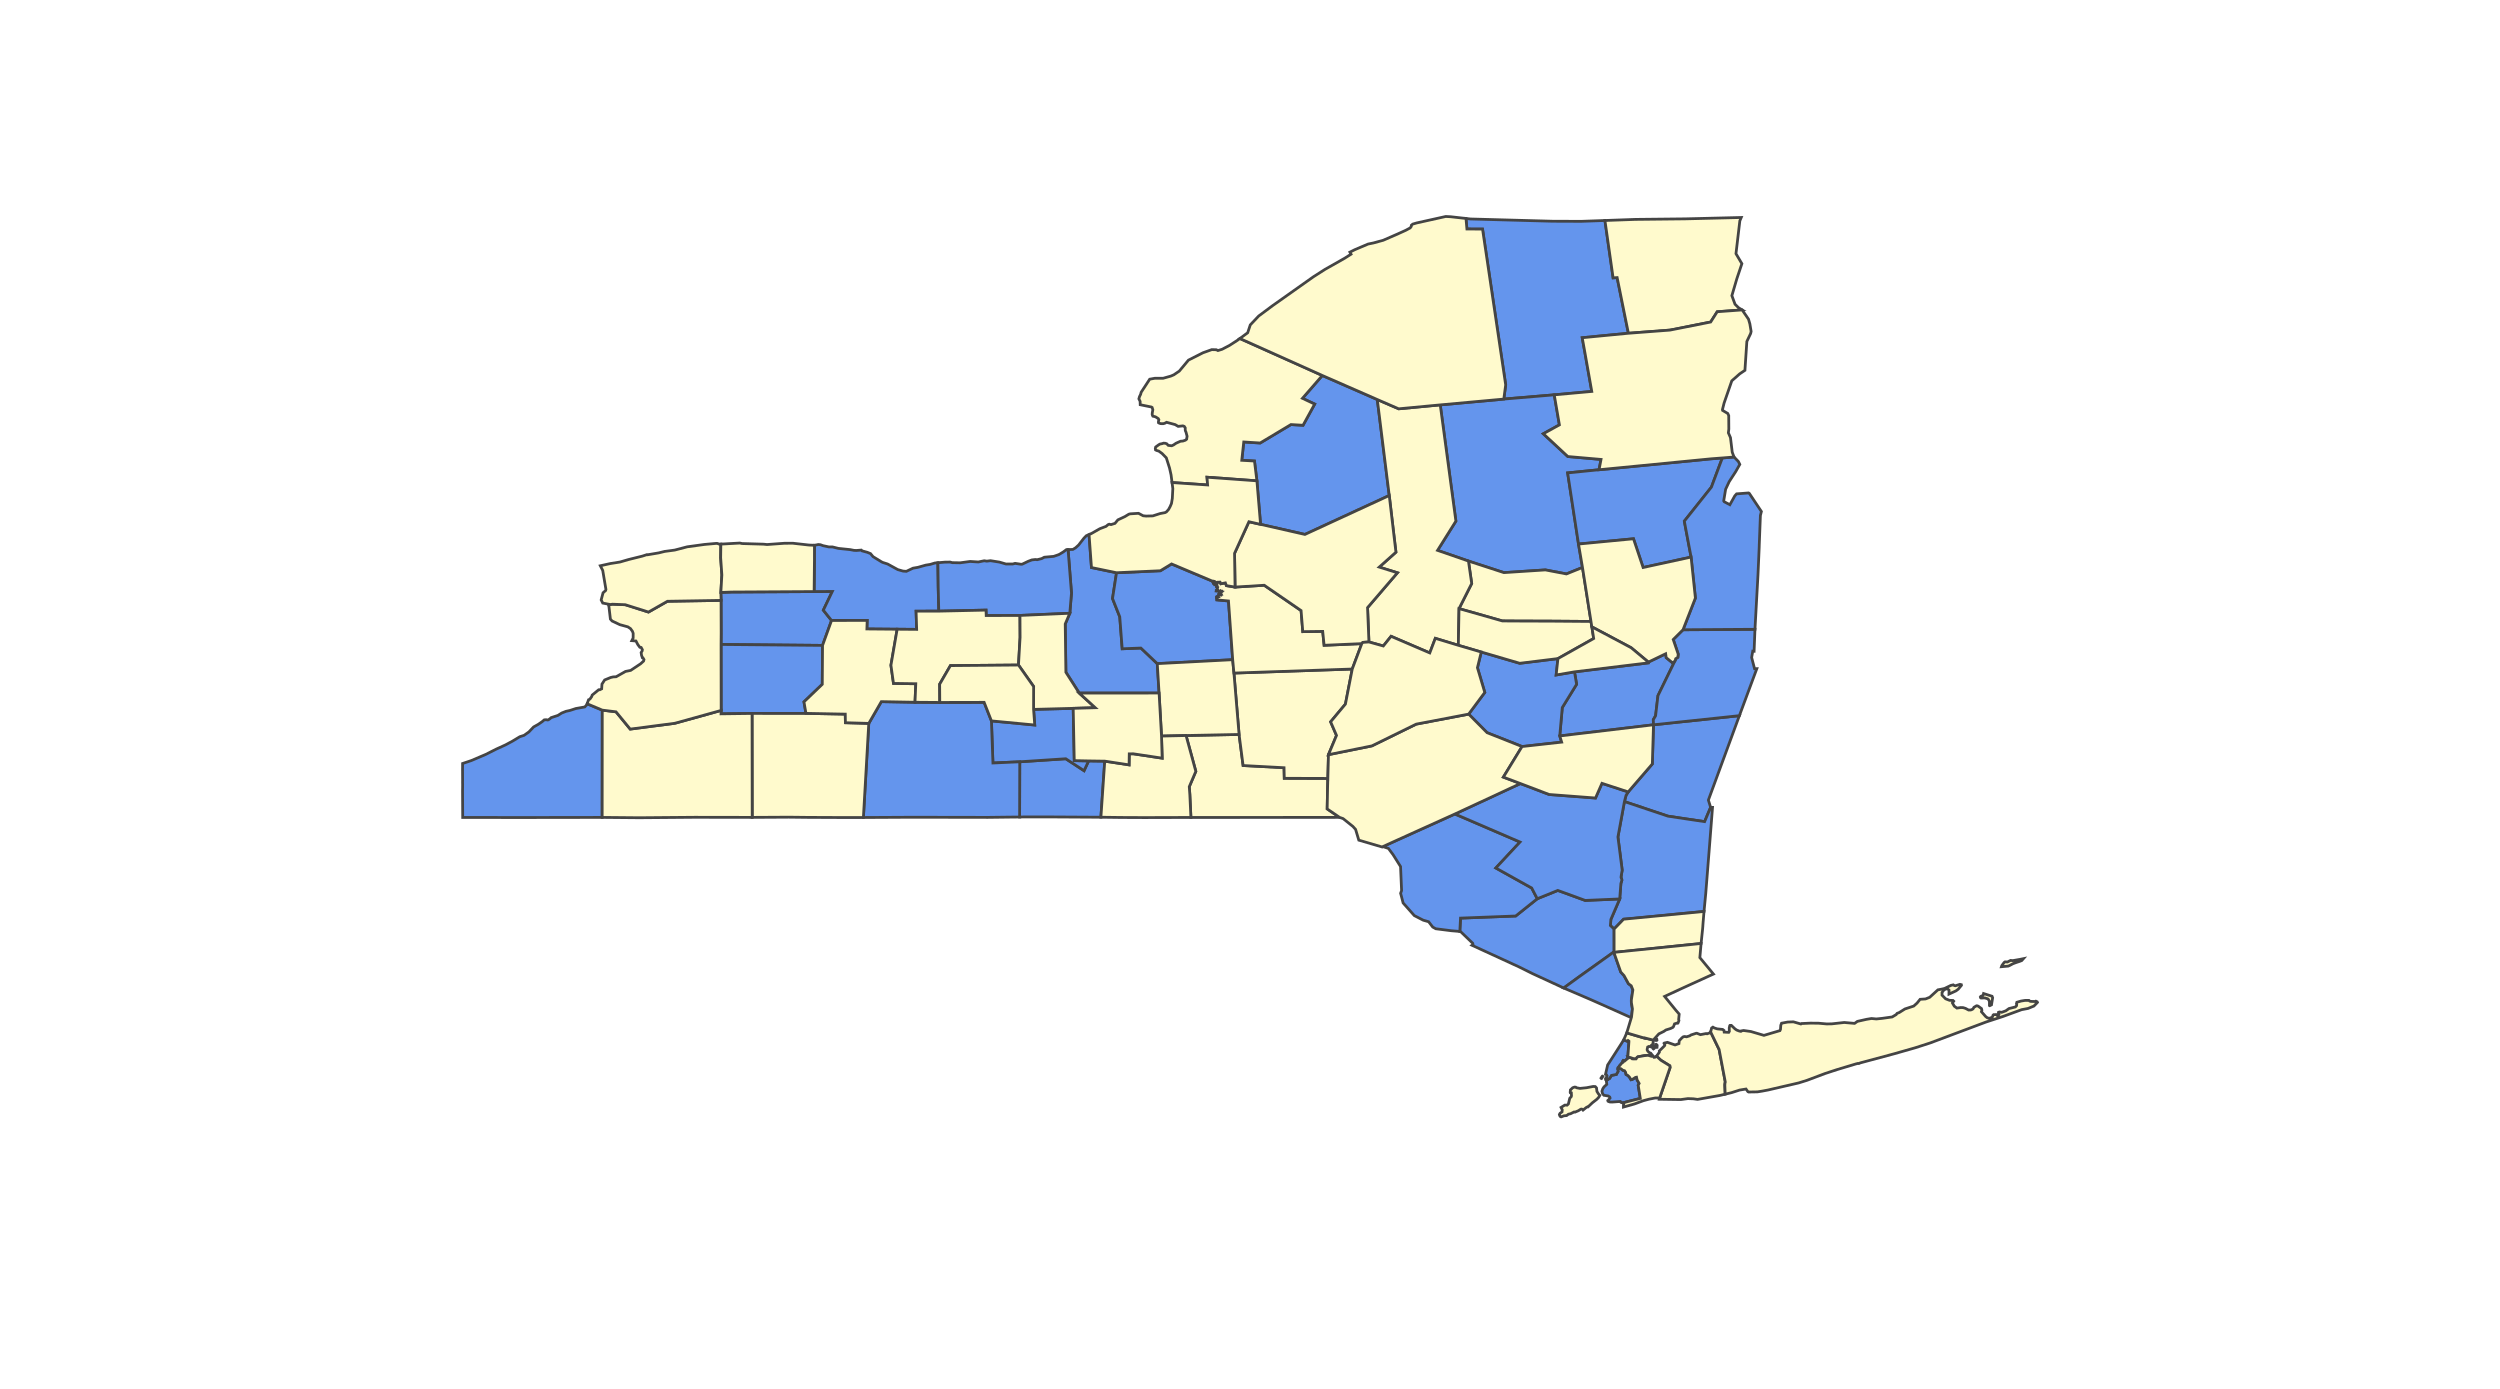 <svg class="main-svg" xmlns="http://www.w3.org/2000/svg" xmlns:xlink="http://www.w3.org/1999/xlink" width="900" height="500" style="" viewBox="0 0 900 500"><rect x="0" y="0" width="900" height="500" style="fill: rgb(255, 255, 255); fill-opacity: 1;"/><defs id="defs-4449b1"><g class="clips"><clipPath id="clip4449b1geo"><rect x="89.997" y="60" width="720.007" height="360"/></clipPath></g><g class="gradients"/><g class="patterns"/></defs><g class="bglayer"/><g class="layer-below"><g class="imagelayer"/><g class="shapelayer"/></g><g class="cartesianlayer"/><g class="polarlayer"/><g class="smithlayer"/><g class="ternarylayer"/><g class="geolayer"><g class="geo geo" clip-path="url(#clip4449b1geo)"><g class="layer bg"><rect x="89.997" y="60" width="720.007" height="360" style="pointer-events: all; fill: rgb(255, 255, 255); fill-opacity: 1;"/></g><g class="layer backplot"><g class="choroplethlayer"><g class="trace choropleth"><path class="choroplethlocation" fill="rgb(100, 149, 237)" d="M593.415,238.358L599.633,235.36L599.833,236.751L602.093,238.602L602.924,238.042L596.864,250.441L596.011,257.685L595.191,259.078L595.254,260.922L561.507,264.94L562.42,254.714L567.572,246.35L566.816,241.864L593.398,238.635Z" style="stroke: rgb(68, 68, 68); stroke-opacity: 1; stroke-width: 1px; opacity: 1;"/><path class="choroplethlocation" fill="rgb(100, 149, 237)" d="M401.949,206.184L400.508,215.476L403.112,222.047L403.992,233.561L410.716,233.297L416.618,238.904L417.27,249.494L388.515,249.504L383.717,242.014L383.481,224.631L385.126,220.776L385.733,213.503L384.502,197.853L386.234,197.799L387.202,197.207L388.294,196.215L390.227,193.726L391.08,192.857L392.06,192.442L392.928,204.316Z" style="stroke: rgb(68, 68, 68); stroke-opacity: 1; stroke-width: 1px; opacity: 1;"/><path class="choroplethlocation" fill="rgb(100, 149, 237)" d="M177.368,294.287L176.331,294.281L176.332,294.286L166.573,294.281L166.519,284.802L166.538,283.406L166.545,282.548L166.533,281.785L166.533,281.328L166.54,281.045L166.517,276.784L166.53,276.188L166.531,274.861L169.696,273.796L174.893,271.579L178.576,269.714L181.999,268.152L184.528,266.793L187.124,265.221L188.649,264.728L190.4,263.493L192.097,261.708L193.783,260.76L195.204,259.777L195.931,259.152L196.625,259.098L197.14,259.195L197.402,259.14L198.005,258.73L198.387,258.365L200.853,257.552L202.197,256.696L203.755,256.08L205.168,255.769L207.316,255.067L210.508,254.508L211.236,253.734L211.369,253.359L216.815,255.643L216.78,294.267L182.56,294.32L181.632,294.31Z" style="stroke: rgb(68, 68, 68); stroke-opacity: 1; stroke-width: 1px; opacity: 1;"/><path class="choroplethlocation" fill="rgb(100, 149, 237)" d="M369.831,294.094L369.114,294.094L368.719,294.101L367.063,294.123L367.06,294.123L367.11,274.242L383.684,273.15L390.257,277.453L391.903,273.93L396.041,273.992L397.709,274.008L396.326,294.203L396.291,294.203L377.806,294.094L376.429,294.087L370.283,294.087L370.204,294.094Z" style="stroke: rgb(68, 68, 68); stroke-opacity: 1; stroke-width: 1px; opacity: 1;"/><path class="choroplethlocation" fill="rgb(100, 149, 237)" d="M584.791,288.565L585.376,286.324L586.15,285.085L594.839,275.014L595.254,260.922L626.177,257.64L622.009,268.99L615.017,288.028L615.825,290.652L613.659,295.793L600.474,293.821Z" style="stroke: rgb(68, 68, 68); stroke-opacity: 1; stroke-width: 1px; opacity: 1;"/><path class="choroplethlocation" fill="rgb(100, 149, 237)" d="M583.092,323.618L583.517,318.059L583.869,316.869L583.797,316.424L583.632,316.044L583.567,315.772L583.729,314.679L583.969,313.384L583.969,313.147L582.453,301.312L584.791,288.565L600.474,293.821L613.659,295.793L615.825,290.652L616.51,290.654L615.246,306.815L615.242,306.852L614.871,311.52L614.348,318.12L614.062,321.721L613.444,328.121L584.493,330.912L581.071,334.452L579.736,333.187L579.915,330.988Z" style="stroke: rgb(68, 68, 68); stroke-opacity: 1; stroke-width: 1px; opacity: 1;"/><path class="choroplethlocation" fill="rgb(100, 149, 237)" d="M573.039,140.917L559.53,142.141L541.366,143.668L542.045,138.549L533.713,82.47L528.088,82.442L527.753,78.648L529.399,78.834L558.853,79.642L569.215,79.682L577.779,79.376L580.72,100.029L582.171,99.932L586.22,119.971L569.602,121.579L570.596,127.105Z" style="stroke: rgb(68, 68, 68); stroke-opacity: 1; stroke-width: 1px; opacity: 1;"/><path class="choroplethlocation" fill="rgb(100, 149, 237)" d="M259.585,232.005L259.621,227.927L259.58,216.139L259.591,215.937L259.505,213.276L263.422,213.131L293.082,212.964L299.634,212.922L296.399,219.664L299.354,223.378L296.117,232.343Z" style="stroke: rgb(68, 68, 68); stroke-opacity: 1; stroke-width: 1px; opacity: 1;"/><path class="choroplethlocation" fill="rgb(100, 149, 237)" d="M541.366,143.668L559.53,142.141L561.385,152.952L555.589,156.149L564.416,164.349L576.369,165.391L575.656,169.108L564.352,170.242L568.262,195.856L569.693,204.286L563.902,206.622L556.338,205.171L541.401,206.141L528.639,201.98L517.517,198.13L524.121,187.599L518.488,145.76Z" style="stroke: rgb(68, 68, 68); stroke-opacity: 1; stroke-width: 1px; opacity: 1;"/><path class="choroplethlocation" fill="rgb(100, 149, 237)" d="M589.144,387.79L589.351,388.739L590.095,390.038L589.749,390.694L590.511,395.426L584.147,397.04L583.72,396.857L583.326,396.524L582.657,396.573L580.364,396.74L579.596,396.72L579.096,396.561L578.882,396.44L578.812,396.179L579.222,395.789L579.288,395.706L579.63,395.282L579.508,394.918L578.96,394.557L577.387,394.297L576.905,393.686L576.702,392.832L576.995,391.955L577.171,391.689L577.444,391.28L578.433,390.381L578.276,388.965L578.101,388.786L578.356,388.909L579.162,388.402L579.461,388.228L580.128,387.146L581.906,386.793L582.423,385.811L582.502,385.73L582.412,384.741L582.527,384.782L582.99,384.624L583.54,384.752L584.237,385.297L584.819,385.445L585.204,386.004L585.375,386.797L586.05,387.195L586.598,387.753L587.166,388.701L587.663,388.577L588.778,387.859Z" style="stroke: rgb(68, 68, 68); stroke-opacity: 1; stroke-width: 1px; opacity: 1;"/><path class="choroplethlocation" fill="rgb(100, 149, 237)" d="M495.827,143.833L500.13,178.38L469.77,192.398L453.799,188.767L452.483,173.097L451.608,165.967L447.035,165.711L447.75,159.107L453.659,159.479L464.738,152.84L469.096,153.096L473.282,145.467L468.882,143.401L476.036,135.177Z" style="stroke: rgb(68, 68, 68); stroke-opacity: 1; stroke-width: 1px; opacity: 1;"/><path class="choroplethlocation" fill="rgb(100, 149, 237)" d="M293.204,196.303L293.258,196.306L294.577,196.026L295.381,196.105L296.263,196.435L298.429,196.901L299.712,196.901L301.828,197.425L306.045,197.862L307.418,198.128L308.297,198.17L310.083,198.034L310.319,198.307L312.205,198.823L313.389,199.296L314.299,200.393L317.245,202.205L317.718,202.457L319.543,203.044L321.418,204.073L323.207,205.055L325.086,205.593L326.293,205.678L328.679,204.546L330.42,204.247L333.275,203.446L334.875,203.19L336.561,202.681L336.964,202.646L337.635,202.589L337.756,211.558L337.962,220.012L329.791,220.021L329.999,226.576L322.981,226.519L312.08,226.424L312.182,223.334L299.354,223.378L296.399,219.664L299.634,212.922L293.082,212.964L293.194,202.064L293.199,201.886Z" style="stroke: rgb(68, 68, 68); stroke-opacity: 1; stroke-width: 1px; opacity: 1;"/><path class="choroplethlocation" fill="rgb(100, 149, 237)" d="M576.813,387.434L576.874,387.394L576.918,387.41L577.019,387.514L576.628,388.182L576.556,388.271L576.419,388.219L576.351,388.126L576.379,388.078ZM582.412,384.741L582.502,385.73L582.423,385.811L581.906,386.793L580.128,387.146L579.461,388.228L579.162,388.402L578.356,388.909L578.101,388.786L578.024,388.707L577.963,388.374L578.186,387.908L578.418,387.768L578.539,387.314L578.343,386.941L577.984,386.766L578.755,383.383L579.085,382.881L579.679,381.957L580.244,381.078L580.686,380.39L583.453,376.083L584.184,374.914L584.519,374.385L585.825,374.851L586.097,374.586L586.406,374.801L586.413,375.003L586.018,380.545L586.158,380.917L585.745,381.232L584.909,381.937L584.399,381.761L584.161,382.092L584.185,382.239L584.392,382.297L584.295,382.434L583.986,382.609L583.763,382.821L582.977,383.748L582.734,384.163L582.502,384.353Z" style="stroke: rgb(68, 68, 68); stroke-opacity: 1; stroke-width: 1px; opacity: 1;"/><path class="choroplethlocation" fill="rgb(100, 149, 237)" d="M400.508,215.476L401.949,206.184L417.745,205.47L421.762,203.022L436.789,209.349L436.93,209.359L436.978,209.526L437.056,209.621L436.844,210.033L436.894,210.097L437.031,210.199L437.144,210.121L437.283,210.196L437.559,210.048L437.787,210.259L437.678,210.473L437.871,210.473L437.812,210.577L437.902,210.697L438.153,210.798L438.135,210.888L437.983,211.007L437.96,211.195L438.259,211.32L438.379,211.41L438.228,211.799L438.273,212.068L438.339,212.184L438.277,212.245L437.968,212.406L437.928,212.475L437.981,212.61L437.94,212.722L438.065,212.735L438.192,212.651L438.086,212.536L438.299,212.426L438.473,212.558L438.523,212.692L438.66,212.832L438.869,212.81L438.9,212.905L439.064,212.895L439.151,212.974L439.386,212.894L439.314,212.813L439.39,212.726L439.557,212.89L439.657,212.786L439.88,212.805L439.897,212.863L439.666,212.936L439.881,212.994L439.728,213.127L439.572,213.322L439.416,213.406L439.268,213.314L439.269,213.528L439.149,213.682L439.303,213.627L439.399,213.753L439.226,213.908L439.39,213.877L439.475,213.929L439.37,214.024L439.482,214.015L439.586,214.12L439.472,214.165L439.47,214.242L439.206,214.22L438.932,214.069L438.942,213.963L438.848,213.908L438.783,213.927L438.795,214.13L438.524,214.575L438.343,214.67L438.442,214.786L438.322,214.789L438.253,214.871L438.358,214.976L438.17,215.073L438.008,215.111L438.063,215.305L438.016,215.437L438.128,215.55L438.048,215.716L438.066,215.954L442.254,216.349L443.768,237.491L416.618,238.904L410.716,233.297L403.992,233.561L403.112,222.047Z" style="stroke: rgb(68, 68, 68); stroke-opacity: 1; stroke-width: 1px; opacity: 1;"/><path class="choroplethlocation" fill="rgb(100, 149, 237)" d="M583.092,323.618L579.915,330.988L579.736,333.187L581.071,334.452L581.079,342.643L568.141,351.887L562.929,355.681L553.521,351.341L551.625,350.467L546.929,348.127L529.909,340.296L530.278,339.999L530.18,339.586L525.775,335.341L525.532,335.32L525.786,330.52L545.637,329.76L553.421,323.547L560.805,320.552L570.68,324.152Z" style="stroke: rgb(68, 68, 68); stroke-opacity: 1; stroke-width: 1px; opacity: 1;"/><path class="choroplethlocation" fill="rgb(100, 149, 237)" d="M604.151,235.482L602.362,230.217L605.886,226.71L631.787,226.541L631.78,226.625L631.775,226.777L631.473,234.447L630.991,234.398L630.593,236.705L631.634,240.714L632.457,240.72L629.441,248.844L626.177,257.64L595.254,260.922L595.191,259.078L596.011,257.685L596.864,250.441L602.924,238.042L603.161,237.54L603.24,237.145L604.029,236.629Z" style="stroke: rgb(68, 68, 68); stroke-opacity: 1; stroke-width: 1px; opacity: 1;"/><path class="choroplethlocation" fill="rgb(100, 149, 237)" d="M583.475,349.929L584.657,351.227L586.25,354.139L587.246,354.884L587.835,356.383L587.282,360.019L587.295,360.913L587.677,363.232L587.347,366.129L586.723,366.122L586.063,365.835L576.8,361.691L576.8,361.691L573.111,360.055L572.803,359.919L564.442,356.331L562.929,355.681L568.141,351.887L581.079,342.643L580.993,342.858Z" style="stroke: rgb(68, 68, 68); stroke-opacity: 1; stroke-width: 1px; opacity: 1;"/><path class="choroplethlocation" fill="rgb(100, 149, 237)" d="M547.938,268.754L535.36,263.779L528.713,257.081L534.519,249.273L531.874,240.378L533.252,234.723L547.12,238.781L560.86,237.091L560.216,242.991L566.816,241.864L567.572,246.35L562.42,254.714L561.507,264.94L562.196,267.167Z" style="stroke: rgb(68, 68, 68); stroke-opacity: 1; stroke-width: 1px; opacity: 1;"/><path class="choroplethlocation" fill="rgb(100, 149, 237)" d="M372.089,255.378L386.356,255.002L386.732,273.825L391.903,273.93L390.257,277.453L383.684,273.15L367.11,274.242L357.455,274.682L356.914,259.521L372.504,261.007Z" style="stroke: rgb(68, 68, 68); stroke-opacity: 1; stroke-width: 1px; opacity: 1;"/><path class="choroplethlocation" fill="rgb(100, 149, 237)" d="M367.06,294.123L364.061,294.155L364.054,294.153L355.66,294.257L328.364,294.209L320.854,294.249L310.821,294.301L312.755,260.421L317.276,252.591L329.398,252.814L338.318,252.88L354.29,252.845L356.914,259.521L357.455,274.682L367.11,274.242Z" style="stroke: rgb(68, 68, 68); stroke-opacity: 1; stroke-width: 1px; opacity: 1;"/><path class="choroplethlocation" fill="rgb(100, 149, 237)" d="M504.439,322.405L504.223,321.569L504.573,320.604L504.198,311.961L501.518,307.697L499.826,305.431L497.972,304.822L497.528,304.907L508.227,300.06L523.757,293.04L547.208,303.136L538.502,312.483L551.412,319.681L553.421,323.547L545.637,329.76L525.786,330.52L525.532,335.32L522.432,335.059L516.871,334.35L515.779,333.739L514.303,331.821L512.35,331.264L509.161,329.619L505.126,325.073Z" style="stroke: rgb(68, 68, 68); stroke-opacity: 1; stroke-width: 1px; opacity: 1;"/><path class="choroplethlocation" fill="rgb(100, 149, 237)" d="M583.869,316.869L583.517,318.059L583.092,323.618L570.68,324.152L560.805,320.552L553.421,323.547L551.412,319.681L538.502,312.483L547.208,303.136L523.757,293.04L547.35,282.078L557.687,286.014L574.38,287.287L576.704,281.995L586.15,285.085L585.376,286.324L584.791,288.565L582.453,301.312L583.969,313.147L583.969,313.384L583.729,314.679L583.567,315.772L583.632,316.044L583.797,316.424Z" style="stroke: rgb(68, 68, 68); stroke-opacity: 1; stroke-width: 1px; opacity: 1;"/><path class="choroplethlocation" fill="rgb(100, 149, 237)" d="M589.16,167.796L615.923,165.178L620.038,164.865L616.11,175.362L606.354,187.619L608.791,200.547L591.518,204.302L588.053,193.955L568.262,195.856L564.352,170.242L575.656,169.108Z" style="stroke: rgb(68, 68, 68); stroke-opacity: 1; stroke-width: 1px; opacity: 1;"/><path class="choroplethlocation" fill="rgb(100, 149, 237)" d="M632.133,220.299L631.787,226.541L605.886,226.71L610.341,215.29L608.791,200.547L606.354,187.619L616.11,175.362L620.038,164.865L620.197,164.854L620.389,164.836L624.256,164.521L624.258,164.527L625.817,166.138L626.327,167.177L625.59,168.48L624.872,169.749L622.52,173.374L622.148,174.163L621.223,176.131L620.533,180.312L620.719,180.62L622.751,181.703L624.522,178.514L625.172,177.789L629.496,177.462L629.761,177.628L633.845,183.756L634.1,184.138L633.74,185.573L633.344,195.894L633.337,195.945L633.326,196.433L633.308,197.062L633.182,199.933L632.872,206.949Z" style="stroke: rgb(68, 68, 68); stroke-opacity: 1; stroke-width: 1px; opacity: 1;"/><path class="choroplethlocation" fill="rgb(100, 149, 237)" d="M337.756,211.558L337.635,202.589L340.141,202.373L342.039,202.346L342.802,202.553L345.657,202.609L349.251,202.125L352.189,202.312L354.317,201.878L355.248,202.016L356.579,201.85L359.776,202.353L362.172,203.05L364.624,203.033L365.43,202.815L367.585,203.137L368.032,203.088L370.17,202.061L371.466,201.573L372.712,201.424L373.394,201.493L375.002,201.098L375.956,200.599L379.324,200.295L381.166,199.663L382.741,198.729L383.89,197.872L384.502,197.853L385.733,213.503L385.126,220.776L367.189,221.557L355.035,221.606L354.968,219.637L337.962,220.012Z" style="stroke: rgb(68, 68, 68); stroke-opacity: 1; stroke-width: 1px; opacity: 1;"/><path class="choroplethlocation" fill="rgb(100, 149, 237)" d="M259.617,255.752L259.585,232.005L296.117,232.343L296.019,246.358L289.428,252.67L290.144,256.814L290.002,256.853L270.74,256.836L259.573,256.983Z" style="stroke: rgb(68, 68, 68); stroke-opacity: 1; stroke-width: 1px; opacity: 1;"/></g><g class="trace choropleth"><path class="choroplethlocation" fill="rgb(255, 250, 205)" d="M278.071,294.215L270.791,294.256L270.74,256.836L290.002,256.853L290.144,256.814L304.297,257.083L304.345,260.18L312.755,260.421L310.821,294.301L305.596,294.318L304.934,294.32L290.667,294.258L290.652,294.256L283.943,294.182Z" style="stroke: rgb(68, 68, 68); stroke-opacity: 1; stroke-width: 1px; opacity: 1;"/><path class="choroplethlocation" fill="rgb(255, 250, 205)" d="M595.997,376.008L596.198,375.944L596.501,376.16L596.587,376.382L596.523,377.047L596.263,377.068L596.02,376.82L595.971,376.339ZM595.093,380.209L594.56,380.279L593.298,379.907L591.896,380.044L589.59,380.466L589.303,380.726L588.995,381.205L588,381.23L587.638,381.175L587.59,380.978L587.474,380.961L586.929,380.807L586.018,380.545L586.413,375.003L586.406,374.801L586.097,374.586L585.825,374.851L584.519,374.385L584.519,374.385L584.945,373.409L585.502,372.133L585.631,371.839L592.362,373.826L592.397,373.826L592.393,373.787L592.428,373.77L592.42,373.731L593.628,374.046L593.743,374.067L595.267,374.459L595.176,374.639L595.126,375.317L594.891,376.077L594.943,376.389L595.18,376.557L595.365,376.875L595.371,377.071L595.359,377.233L595.434,377.482L595.336,377.574L595.243,377.632L595.134,377.545L594.931,377.256L594.729,376.932L594.839,376.585L594.642,376.267L594.532,376.285L594.284,376.528L594.119,376.827L593.591,376.721L593.168,376.919L592.97,377.752L592.996,378.042L593.234,378.452L593.763,378.941L594.278,379.152Z" style="stroke: rgb(68, 68, 68); stroke-opacity: 1; stroke-width: 1px; opacity: 1;"/><path class="choroplethlocation" fill="rgb(255, 250, 205)" d="M482.243,294.254L477.052,294.26L476.747,294.26L473.812,294.257L473.381,294.267L473.339,294.268L437.732,294.283L437.529,294.283L428.726,294.296L428.348,286.151L428.138,283.212L430.497,277.684L426.98,264.787L446.067,264.402L447.518,275.589L462.255,276.38L462.34,280.185L469.822,280.213L477.917,280.236L478.023,280.228L478.014,280.624L477.995,280.724L478.004,280.73L478.022,280.818L477.994,281.255L477.934,283.426L477.783,291.2Z" style="stroke: rgb(68, 68, 68); stroke-opacity: 1; stroke-width: 1px; opacity: 1;"/><path class="choroplethlocation" fill="rgb(255, 250, 205)" d="M226.993,294.36L217.411,294.273L216.78,294.267L216.815,255.643L221.769,256.26L226.879,262.477L242.979,260.369L259.617,255.752L259.573,256.983L270.74,256.836L270.791,294.256L250.1,294.223L230.155,294.389Z" style="stroke: rgb(68, 68, 68); stroke-opacity: 1; stroke-width: 1px; opacity: 1;"/><path class="choroplethlocation" fill="rgb(255, 250, 205)" d="M469.822,280.213L462.34,280.185L462.255,276.38L447.518,275.589L446.067,264.402L444.216,242.304L486.811,240.851L484.354,253.475L479.024,259.855L481.144,264.755L478.246,271.685L478.023,280.228L477.917,280.236Z" style="stroke: rgb(68, 68, 68); stroke-opacity: 1; stroke-width: 1px; opacity: 1;"/><path class="choroplethlocation" fill="rgb(255, 250, 205)" d="M586.22,119.971L582.171,99.932L580.72,100.029L577.779,79.376L588.737,78.984L606.666,78.789L626.851,78.295L626.344,79.481L625.68,85.119L624.949,91.325L627.078,94.929L625.259,100.35L623.473,106.442L624.609,109.518L625.501,110.407L625.871,110.776L627.173,111.57L618.194,112.227L615.844,115.927L601.207,118.832Z" style="stroke: rgb(68, 68, 68); stroke-opacity: 1; stroke-width: 1px; opacity: 1;"/><path class="choroplethlocation" fill="rgb(255, 250, 205)" d="M426.98,264.787L418.146,264.986L417.27,249.494L416.618,238.904L443.768,237.491L444.216,242.304L446.067,264.402Z" style="stroke: rgb(68, 68, 68); stroke-opacity: 1; stroke-width: 1px; opacity: 1;"/><path class="choroplethlocation" fill="rgb(255, 250, 205)" d="M482.243,294.254L477.783,291.2L477.934,283.426L477.994,281.255L478.022,280.818L478.004,280.73L477.995,280.724L478.014,280.624L478.023,280.228L478.246,271.685L493.885,268.517L509.827,260.689L528.713,257.081L535.36,263.779L547.938,268.754L541.211,279.769L547.35,282.078L523.757,293.04L508.227,300.06L497.528,304.907L489.169,302.453L488.015,298.595L487.047,297.52L483.513,294.697Z" style="stroke: rgb(68, 68, 68); stroke-opacity: 1; stroke-width: 1px; opacity: 1;"/><path class="choroplethlocation" fill="rgb(255, 250, 205)" d="M211.369,253.359L211.878,251.915L212.119,251.836L212.43,251.599L213.019,250.756L213.188,250.228L215.526,248.313L215.92,248.32L216.601,247.976L216.709,246.283L217.67,244.792L219.821,243.903L220.732,243.687L221.808,243.63L225.178,241.722L227.043,241.342L230.6,238.976L231.683,237.993L231.834,237.434L231.468,236.824L231.26,236.796L230.952,235.906L230.808,234.924L231.182,234.325L231.253,233.877L230.813,233.088L230.337,233.02L229.596,232.02L228.944,230.758L227.452,230.636L227.932,229.675L227.939,227.996L227.688,227.287L226.993,226.311L226.824,226.199L226.025,225.666L223.144,224.881L220.345,223.557L219.742,222.876L219.14,217.703L220.481,217.512L225.099,217.698L233.451,220.339L240.278,216.46L259.58,216.139L259.621,227.927L259.585,232.005L259.617,255.752L242.979,260.369L226.879,262.477L221.769,256.26L216.815,255.643Z" style="stroke: rgb(68, 68, 68); stroke-opacity: 1; stroke-width: 1px; opacity: 1;"/><path class="choroplethlocation" fill="rgb(255, 250, 205)" d="M628.174,133.316L626.3,134.583L623.447,137.097L622.508,139.807L620.675,145.091L620.088,147.426L620.127,147.733L621.999,148.854L622.342,149.622L622.376,154.457L622.217,155.814L622.969,157.551L623.605,162.805L624.256,164.521L620.389,164.836L620.197,164.854L620.038,164.865L615.923,165.178L589.16,167.796L575.656,169.108L576.369,165.391L564.416,164.349L555.589,156.149L561.385,152.952L559.53,142.141L573.039,140.917L570.596,127.105L569.602,121.579L586.22,119.971L601.207,118.832L615.844,115.927L618.194,112.227L627.173,111.57L627.173,111.57L629.463,114.905L629.952,116.603L630.402,119.311L630.228,120.068L628.867,122.924L628.275,131.797Z" style="stroke: rgb(68, 68, 68); stroke-opacity: 1; stroke-width: 1px; opacity: 1;"/><path class="choroplethlocation" fill="rgb(255, 250, 205)" d="M572.754,223.724L558.997,223.618L544.687,223.567L540.848,223.538L525.249,219.099L529.807,210.057L528.639,201.98L541.401,206.141L556.338,205.171L563.902,206.622L569.693,204.286Z" style="stroke: rgb(68, 68, 68); stroke-opacity: 1; stroke-width: 1px; opacity: 1;"/><path class="choroplethlocation" fill="rgb(255, 250, 205)" d="M547.35,282.078L541.211,279.769L547.938,268.754L562.196,267.167L561.507,264.94L595.254,260.922L594.839,275.014L586.15,285.085L576.704,281.995L574.38,287.287L557.687,286.014Z" style="stroke: rgb(68, 68, 68); stroke-opacity: 1; stroke-width: 1px; opacity: 1;"/><path class="choroplethlocation" fill="rgb(255, 250, 205)" d="M492.815,231.108L492.317,218.737L503.07,206.197L496.53,204.155L502.538,198.784L501.801,192.595L500.13,178.38L495.827,143.833L503.528,147.172L518.488,145.76L524.121,187.599L517.517,198.13L528.639,201.98L529.807,210.057L525.249,219.099L525.004,232.308L516.72,229.795L514.718,235.054L500.787,229.072L497.999,232.557Z" style="stroke: rgb(68, 68, 68); stroke-opacity: 1; stroke-width: 1px; opacity: 1;"/><path class="choroplethlocation" fill="rgb(255, 250, 205)" d="M410.809,141.23L413.895,136.512L415.766,136.173L418.711,136.18L421.487,135.4L422.595,134.92L424.536,133.603L427.844,129.641L433.072,126.997L436.244,125.863L437.873,125.91L438.454,126.2L439.934,125.749L442.556,124.389L445.531,122.471L446.351,121.865L476.036,135.177L468.882,143.401L473.282,145.467L469.096,153.096L464.738,152.84L453.659,159.479L447.75,159.107L447.035,165.711L451.608,165.967L452.483,173.097L434.517,171.797L434.738,174.585L421.937,173.718L421.583,170.956L421.026,168.463L419.874,164.832L418.378,163.285L417.17,162.4L416.393,162.174L415.999,161.979L415.914,161.474L416.041,160.926L416.504,160.59L417.009,160.211L417.557,159.874L418.399,159.705L418.862,159.537L419.493,159.579L420.002,159.746L420.588,160.337L421.811,160.475L422.491,160.168L423.364,159.569L424.967,158.851L425.881,158.769L426.759,158.461L427.188,158.109L427.35,157.042L426.961,155.585L426.728,155.063L426.68,154.686L426.685,154.033L426.341,153.503L425.84,153.317L424.139,153.497L423.058,152.857L419.961,152.024L419.329,152.371L418.786,152.521L418.221,152.521L417.792,152.499L417.362,152.363L417.046,152.16L417.046,151.698L417.187,151.103L416.976,150.704L416.098,150.128L415.675,149.967L415.034,149.832L414.876,149.515L414.786,149.154L414.831,148.566L415.018,147.526L414.763,146.685L414.5,146.523L410.477,145.701L410.441,144.501L409.999,143.585L410.224,142.776L410.63,141.941Z" style="stroke: rgb(68, 68, 68); stroke-opacity: 1; stroke-width: 1px; opacity: 1;"/><path class="choroplethlocation" fill="rgb(255, 250, 205)" d="M299.354,223.378L312.182,223.334L312.08,226.424L322.981,226.519L320.736,239.484L321.658,246.025L329.686,246.146L329.398,252.814L317.276,252.591L312.755,260.421L304.345,260.18L304.297,257.083L290.144,256.814L289.428,252.67L296.019,246.358L296.117,232.343Z" style="stroke: rgb(68, 68, 68); stroke-opacity: 1; stroke-width: 1px; opacity: 1;"/><path class="choroplethlocation" fill="rgb(255, 250, 205)" d="M444.615,211.344L455.121,210.691L468.388,219.807L469.002,227.393L476.176,227.299L476.679,232.302L490.247,231.708L486.811,240.851L444.216,242.304L443.768,237.491L442.254,216.349L438.066,215.954L438.048,215.716L438.128,215.55L438.016,215.437L438.063,215.305L438.008,215.111L438.17,215.073L438.358,214.976L438.253,214.871L438.322,214.789L438.442,214.786L438.343,214.67L438.524,214.575L438.795,214.13L438.783,213.927L438.848,213.908L438.942,213.963L438.932,214.069L439.206,214.22L439.47,214.242L439.472,214.165L439.586,214.12L439.482,214.015L439.37,214.024L439.475,213.929L439.39,213.877L439.226,213.908L439.399,213.753L439.303,213.627L439.149,213.682L439.269,213.528L439.268,213.314L439.416,213.406L439.572,213.322L439.728,213.127L439.881,212.994L439.666,212.936L439.897,212.863L439.88,212.805L439.657,212.786L439.557,212.89L439.39,212.726L439.314,212.813L439.386,212.894L439.151,212.974L439.064,212.895L438.9,212.905L438.869,212.81L438.66,212.832L438.523,212.692L438.473,212.558L438.299,212.426L438.086,212.536L438.192,212.651L438.065,212.735L437.94,212.722L437.981,212.61L437.928,212.475L437.968,212.406L438.277,212.245L438.339,212.184L438.273,212.068L438.228,211.799L438.379,211.41L438.259,211.32L437.96,211.195L437.983,211.007L438.135,210.888L438.153,210.798L437.902,210.697L437.812,210.577L437.871,210.473L437.678,210.473L437.787,210.259L437.559,210.048L437.283,210.196L437.144,210.121L437.031,210.199L436.894,210.097L436.844,210.033L437.056,209.621L436.978,209.526L436.93,209.359L436.789,209.349L436.859,209.221L437.256,209.309L437.787,209.778L438.221,209.599L439.23,209.564L439.5,210.152L441.137,209.837L441.518,210.83Z" style="stroke: rgb(68, 68, 68); stroke-opacity: 1; stroke-width: 1px; opacity: 1;"/><path class="choroplethlocation" fill="rgb(255, 250, 205)" d="M558.997,223.618L572.754,223.724L573.016,225.413L573.076,225.665L573.728,229.861L560.86,237.091L547.12,238.781L533.252,234.723L533.114,234.696L529.397,233.594L525.004,232.308L525.249,219.099L540.848,223.538L544.687,223.567Z" style="stroke: rgb(68, 68, 68); stroke-opacity: 1; stroke-width: 1px; opacity: 1;"/><path class="choroplethlocation" fill="rgb(255, 250, 205)" d="M597.362,395.592L601.216,384.345L601.195,384.081L601.133,383.675L597.905,381.678L596.35,380.22L596.36,380.214L597.383,378.769L597.357,378.346L599.23,376.477L599.345,376.198L599.058,375.581L599.137,375.502L600.277,375.244L603.01,376.183L603.36,376.061L604.423,375.688L604.53,374.663L605.484,373.63L606.007,373.229L606.495,373.143L607.169,373.25L608.295,372.899L608.776,372.576L610.583,371.995L610.855,371.967L612.154,372.476L614.219,372.074L614.525,372.18L615.605,371.797L615.811,371.464L618.887,377.826L619.834,382.824L620.997,388.945L621.103,389.53L621.007,389.861L620.937,390.577L621.065,393.906L619.16,394.363L611.128,395.782L609.593,395.567L607.65,395.496L605.082,395.847L601.176,395.789L597.33,395.732Z" style="stroke: rgb(68, 68, 68); stroke-opacity: 1; stroke-width: 1px; opacity: 1;"/><path class="choroplethlocation" fill="rgb(255, 250, 205)" d="M233.451,220.339L225.099,217.698L220.481,217.512L219.14,217.703L219.119,217.518L216.986,217.105L216.421,215.976L217.103,213.403L218.014,212.6L218.136,212.198L216.986,205.366L216.12,203.678L219.75,202.873L223.191,202.33L226.139,201.47L231.259,200.2L232.916,199.662L233.074,199.727L237.112,199.046L239.306,198.508L242.913,198.027L247.396,196.853L253.632,195.999L257.83,195.624L258.284,195.649L258.96,195.908L259.505,195.878L259.438,200.787L259.87,206.994L259.505,213.276L259.591,215.937L259.58,216.139L240.278,216.46Z" style="stroke: rgb(68, 68, 68); stroke-opacity: 1; stroke-width: 1px; opacity: 1;"/><path class="choroplethlocation" fill="rgb(255, 250, 205)" d="M490.247,231.708L476.679,232.302L476.176,227.299L469.002,227.393L468.388,219.807L455.121,210.691L444.615,211.344L444.437,199.192L449.61,187.821L453.799,188.767L469.77,192.398L500.13,178.38L501.801,192.595L502.538,198.784L496.53,204.155L503.07,206.197L492.317,218.737L492.815,231.108L490.622,231.259Z" style="stroke: rgb(68, 68, 68); stroke-opacity: 1; stroke-width: 1px; opacity: 1;"/><path class="choroplethlocation" fill="rgb(255, 250, 205)" d="M366.653,239.409L363.266,239.439L342.155,239.621L338.275,246.319L338.318,252.88L329.398,252.814L329.686,246.146L321.658,246.025L320.736,239.484L322.981,226.519L329.999,226.576L329.791,220.021L337.962,220.012L354.968,219.637L355.035,221.606L367.189,221.557L367.23,229.455Z" style="stroke: rgb(68, 68, 68); stroke-opacity: 1; stroke-width: 1px; opacity: 1;"/><path class="choroplethlocation" fill="rgb(255, 250, 205)" d="M293.199,201.886L293.194,202.064L293.082,212.964L263.422,213.131L259.505,213.276L259.87,206.994L259.438,200.787L259.505,195.878L266.338,195.499L267.163,195.68L274.913,195.904L276.135,196.033L282.475,195.571L285.393,195.562L291.195,196.212L293.204,196.303Z" style="stroke: rgb(68, 68, 68); stroke-opacity: 1; stroke-width: 1px; opacity: 1;"/><path class="choroplethlocation" fill="rgb(255, 250, 205)" d="M401.949,206.184L392.928,204.316L392.06,192.442L392.779,192.138L395.953,190.334L398.178,189.49L398.881,188.894L399.32,188.713L399.967,188.857L401.394,188.411L402.431,187.161L404.943,185.982L406.369,185.117L406.867,184.982L409.864,184.791L411.539,185.679L412.585,185.784L415.009,185.72L417.68,184.87L419.403,184.545L419.915,184.277L420.685,183.405L421.266,182.331L421.724,181.266L422.035,179.439L422.217,175.903L421.937,173.718L434.738,174.585L434.517,171.797L452.483,173.097L453.799,188.767L449.61,187.821L444.437,199.192L444.615,211.344L441.518,210.83L441.137,209.837L439.5,210.152L439.23,209.564L438.221,209.599L437.787,209.778L437.256,209.309L436.859,209.221L436.789,209.349L421.762,203.022L417.745,205.47Z" style="stroke: rgb(68, 68, 68); stroke-opacity: 1; stroke-width: 1px; opacity: 1;"/><path class="choroplethlocation" fill="rgb(255, 250, 205)" d="M528.713,257.081L509.827,260.689L493.885,268.517L478.246,271.685L481.144,264.755L479.024,259.855L484.354,253.475L486.811,240.851L490.247,231.708L490.622,231.259L492.815,231.108L497.999,232.557L500.787,229.072L514.718,235.054L516.72,229.795L525.004,232.308L529.397,233.594L533.114,234.696L533.252,234.723L531.874,240.378L534.519,249.273Z" style="stroke: rgb(68, 68, 68); stroke-opacity: 1; stroke-width: 1px; opacity: 1;"/><path class="choroplethlocation" fill="rgb(255, 250, 205)" d="M580.993,342.858L581.079,342.643L581.071,334.452L584.493,330.912L613.444,328.121L613.165,331.527L613.159,331.579L613.152,331.644L613.143,331.727L613.143,331.764L613.136,331.8L613.036,333.143L613.029,333.247L613.027,333.281L613.02,333.437L613.014,333.561L612.95,334.295L612.914,334.669L612.899,334.811L612.471,338.908L612.393,339.654Z" style="stroke: rgb(68, 68, 68); stroke-opacity: 1; stroke-width: 1px; opacity: 1;"/><path class="choroplethlocation" fill="rgb(255, 250, 205)" d="M589.144,387.79L588.778,387.859L587.663,388.577L587.166,388.701L586.598,387.753L586.05,387.195L585.375,386.797L585.204,386.004L584.819,385.445L584.237,385.297L583.54,384.752L582.99,384.624L582.527,384.782L582.412,384.741L582.502,384.353L582.734,384.163L582.977,383.748L583.763,382.821L583.986,382.609L584.295,382.434L584.392,382.297L584.185,382.239L584.161,382.092L584.399,381.761L584.909,381.937L585.745,381.232L586.158,380.917L586.018,380.545L586.929,380.807L587.474,380.961L587.59,380.978L587.638,381.175L588,381.23L588.995,381.205L589.303,380.726L589.59,380.466L591.896,380.044L593.298,379.907L594.56,380.279L595.093,380.209L595.423,380.636L595.805,380.61L596.35,380.22L597.905,381.678L601.133,383.675L601.195,384.081L601.216,384.345L597.362,395.592L597.432,395.291L595.885,395.276L593.984,395.642L593.596,395.717L591.619,396.249L588.428,397.419L584.44,398.545L584.443,397.821L584.568,397.463L584.356,397.13L584.147,397.04L590.511,395.426L589.749,390.694L590.095,390.038L589.351,388.739Z" style="stroke: rgb(68, 68, 68); stroke-opacity: 1; stroke-width: 1px; opacity: 1;"/><path class="choroplethlocation" fill="rgb(255, 250, 205)" d="M569.386,399.264L569.08,399.312L568.208,399.864L566.98,400.379L566.681,400.305L565.406,400.944L564.65,401.108L563.982,401.598L563.017,401.692L562.053,402.065L561.802,402.022L561.486,401.62L561.379,401.218L561.621,400.789L562.325,400.286L562.408,399.542L561.972,398.673L563.321,397.838L564.182,397.841L564.62,397.418L565.11,395.378L565.629,394.826L565.73,394.484L565.681,393.454L565.33,393.401L565.271,393.215L565.359,392.358L566.161,391.593L566.822,391.349L567.259,391.379L567.539,391.587L568.773,391.825L571.125,391.587L573.542,391.128L574.302,391.164L574.745,391.658L574.896,392.902L575.416,393.753L575.934,394.35L575.499,395.08L574.854,395.754L573.232,397.019L571.75,398.421L571.67,398.371L571.018,398.724L569.902,399.628L569.687,399.366Z" style="stroke: rgb(68, 68, 68); stroke-opacity: 1; stroke-width: 1px; opacity: 1;"/><path class="choroplethlocation" fill="rgb(255, 250, 205)" d="M602.924,238.042L602.093,238.602L599.833,236.751L599.633,235.36L593.415,238.358L587.206,233.18L573.076,225.665L573.016,225.413L572.754,223.724L569.693,204.286L568.262,195.856L588.053,193.955L591.518,204.302L608.791,200.547L610.341,215.29L605.886,226.71L602.362,230.217L604.151,235.482L604.029,236.629L603.24,237.145L603.161,237.54Z" style="stroke: rgb(68, 68, 68); stroke-opacity: 1; stroke-width: 1px; opacity: 1;"/><path class="choroplethlocation" fill="rgb(255, 250, 205)" d="M566.816,241.864L560.216,242.991L560.86,237.091L573.728,229.861L573.076,225.665L587.206,233.18L593.415,238.358L593.398,238.635Z" style="stroke: rgb(68, 68, 68); stroke-opacity: 1; stroke-width: 1px; opacity: 1;"/><path class="choroplethlocation" fill="rgb(255, 250, 205)" d="M367.23,229.455L367.189,221.557L385.126,220.776L383.481,224.631L383.717,242.014L388.515,249.504L394.292,254.778L386.356,255.002L372.089,255.378L372.107,247.151L366.653,239.409Z" style="stroke: rgb(68, 68, 68); stroke-opacity: 1; stroke-width: 1px; opacity: 1;"/><path class="choroplethlocation" fill="rgb(255, 250, 205)" d="M527.753,78.648L528.088,82.442L533.713,82.47L542.045,138.549L541.366,143.668L518.488,145.76L503.528,147.172L495.827,143.833L476.036,135.177L446.351,121.865L449.165,119.788L450.101,116.963L453.133,113.761L458.075,110.082L472.804,99.658L476.969,96.996L484.096,92.958L486.374,91.505L485.968,90.775L487.725,89.89L492.505,87.859L494.453,87.46L497.999,86.482L503.381,84.132L506.084,82.904L507.66,82.055L508.054,81.516L508.082,81.106L508.549,80.689L510.005,80.262L520.467,77.935L522.256,78.027Z" style="stroke: rgb(68, 68, 68); stroke-opacity: 1; stroke-width: 1px; opacity: 1;"/><path class="choroplethlocation" fill="rgb(255, 250, 205)" d="M713.689,358.442L713.967,358.174L714.085,357.671L717.133,358.647L717.351,359.191L716.934,361.748L716.308,362.054L716.201,361.992L716.206,360.489L715.774,359.726L715.541,359.554L714.526,359.246L713.187,359.298L712.994,359.16L712.922,358.914L713.079,358.697ZM727.219,345.369L728.421,345.122L727.815,345.807L727.025,346.113L725.854,346.496L724.683,346.924L723.551,347.537L722.995,347.794L720.529,348.014L720.665,347.608L721.061,347.061L721.492,346.494L721.814,346.27L722.679,346.316L723.809,345.753L724.602,345.827L726.552,345.483ZM618.887,377.826L615.811,371.464L615.842,371.416L616.191,370.081L616.65,369.772L616.691,369.796L617.027,369.993L617.152,370.066L617.436,370.155L618.203,370.396L618.426,370.419L618.719,370.449L619.543,370.535L620.082,370.591L620.143,370.597L620.631,370.963L620.645,371.077L620.704,371.557L622.337,371.648L622.56,371.3L622.524,370.073L622.71,369.227L622.789,369.141L623.284,369.134L624.604,370.403L625.213,370.826L626.16,371.185L626.676,371.285L626.777,371.142L627.695,370.977L630.298,371.343L630.298,371.343L635.015,372.732L640.773,371.027L640.97,370.584L641.083,369.095L641.361,368.354L643.543,367.941L645.607,367.86L648.324,368.64L648.557,368.474L651.75,368.331L654.673,368.356L657.637,368.62L659.472,368.584L663.932,368.094L667.658,368.416L668.667,367.697L671.937,366.961L673.736,366.661L675.481,366.825L677.607,366.607L681.196,366.101L682.624,365.246L682.942,364.821L683.74,364.505L685.769,363.228L688.942,362.184L690.127,361.122L691.242,359.752L693.199,359.62L694.701,359.022L697.635,356.345L699.266,356.03L700.052,355.841L702.295,354.75L703.179,354.545L703.594,354.812L703.945,354.874L705.577,354.367L706.089,354.49L706.123,354.71L704.987,356.093L704.159,356.714L701.631,357.876L701.654,356.458L701.2,356.043L700.744,355.992L700.356,356.094L699.748,356.45L699.128,357.303L699.135,358.261L700.421,359.57L701.821,360.116L703.065,360.162L703.328,360.426L702.87,361.061L703.547,362.232L704.489,362.911L705.871,362.717L706.723,362.747L707.576,363.016L708.696,363.614L709.506,363.592L710.029,363.374L710.3,363.172L710.63,362.619L711.49,362.114L711.671,362.068L712.138,362.209L713.326,363.082L713.48,363.685L713.318,364.214L714.826,365.943L715.354,366.352L715.845,366.537L716.326,366.548L717.217,366.182L717.438,365.682L717.491,365.466L717.709,365.276L718.765,365.251L719.017,365.585L719.079,365.577L719.214,365.553L719.472,365.466L719.62,365.233L719.475,364.799L719.448,364.458L719.768,364.31L720.605,364.439L722.095,363.895L723.225,363.083L725.535,362.502L725.963,362.036L726.015,361.634L725.928,361.337L726.069,360.819L727.6,360.376L728.953,360.154L730.396,360.131L730.666,360.379L731.093,360.499L732.526,360.546L732.891,360.412L733.391,360.653L733.483,360.865L732.214,362.179L730.075,363.048L727.784,363.477L721.066,365.935L714.964,367.93L694.784,375.49L689.466,377.206L682.048,379.321L669.73,382.631L669.163,382.883L668.872,382.826L668.084,383.026L661.271,385.078L656.964,386.49L650.558,388.902L647.516,389.854L641.04,391.351L636.51,392.399L634.308,392.814L632.661,393.074L632.49,393.076L629.485,393.125L629.245,392.998L628.563,392.047L626.253,392.426L623.348,393.359L621.065,393.906L620.937,390.577L621.007,389.861L621.103,389.53L620.997,388.945L619.834,382.824Z" style="stroke: rgb(68, 68, 68); stroke-opacity: 1; stroke-width: 1px; opacity: 1;"/><path class="choroplethlocation" fill="rgb(255, 250, 205)" d="M425.88,294.292L411.666,294.333L411.223,294.328L403.173,294.291L402.858,294.284L396.326,294.203L397.709,274.008L406.468,275.355L406.533,271.383L408.014,271.373L418.377,272.938L418.146,264.986L426.98,264.787L430.497,277.684L428.138,283.212L428.348,286.151L428.726,294.296L427.445,294.289L426.907,294.289Z" style="stroke: rgb(68, 68, 68); stroke-opacity: 1; stroke-width: 1px; opacity: 1;"/><path class="choroplethlocation" fill="rgb(255, 250, 205)" d="M418.146,264.986L418.377,272.938L408.014,271.373L406.533,271.383L406.468,275.355L397.709,274.008L396.041,273.992L391.903,273.93L386.732,273.825L386.356,255.002L394.292,254.778L388.515,249.504L417.27,249.494Z" style="stroke: rgb(68, 68, 68); stroke-opacity: 1; stroke-width: 1px; opacity: 1;"/><path class="choroplethlocation" fill="rgb(255, 250, 205)" d="M596.44,374.082L596.448,374.147L596.448,374.19L596.448,374.283L596.505,374.455L596.455,374.527L596.175,374.584L595.86,374.376L595.867,374.233L596.039,374.204L596.075,373.996L596.197,373.931L596.362,373.989L596.433,374.039ZM614.552,351.698L607.396,354.956L606.124,355.535L605.584,355.781L599.266,358.707L601.669,361.676L602.178,362.292L602.694,362.931L603.375,363.77L604.458,365.01L604.509,365.089L604.318,366.992L604.415,367.391L604.128,368.194L603.978,368.352L603.806,368.28L602.83,368.596L602.457,369.586L602.228,369.858L601.403,370.26L599.699,370.802L598.979,371.307L597.186,372.196L595.425,374.143L595.267,374.459L593.743,374.067L593.628,374.046L592.42,373.731L592.428,373.77L592.393,373.787L592.397,373.826L592.362,373.826L585.631,371.839L587.347,366.129L587.677,363.232L587.295,360.913L587.282,360.019L587.835,356.383L587.246,354.884L586.25,354.139L584.657,351.227L583.475,349.929L580.993,342.858L612.393,339.654L611.946,344.742L616.841,350.67L614.92,351.527Z" style="stroke: rgb(68, 68, 68); stroke-opacity: 1; stroke-width: 1px; opacity: 1;"/><path class="choroplethlocation" fill="rgb(255, 250, 205)" d="M338.318,252.88L338.275,246.319L342.155,239.621L363.266,239.439L366.653,239.409L372.107,247.151L372.089,255.378L372.504,261.007L356.914,259.521L354.29,252.845Z" style="stroke: rgb(68, 68, 68); stroke-opacity: 1; stroke-width: 1px; opacity: 1;"/></g></g></g><g class="layer frontplot"><g class="scatterlayer"/></g></g></g><g class="funnelarealayer"/><g class="pielayer"/><g class="iciclelayer"/><g class="treemaplayer"/><g class="sunburstlayer"/><g class="glimages"/><defs id="topdefs-4449b1"><g class="clips"/></defs><g class="layer-above"><g class="imagelayer"/><g class="shapelayer"/></g><g class="infolayer"><g class="g-gtitle"/></g></svg>